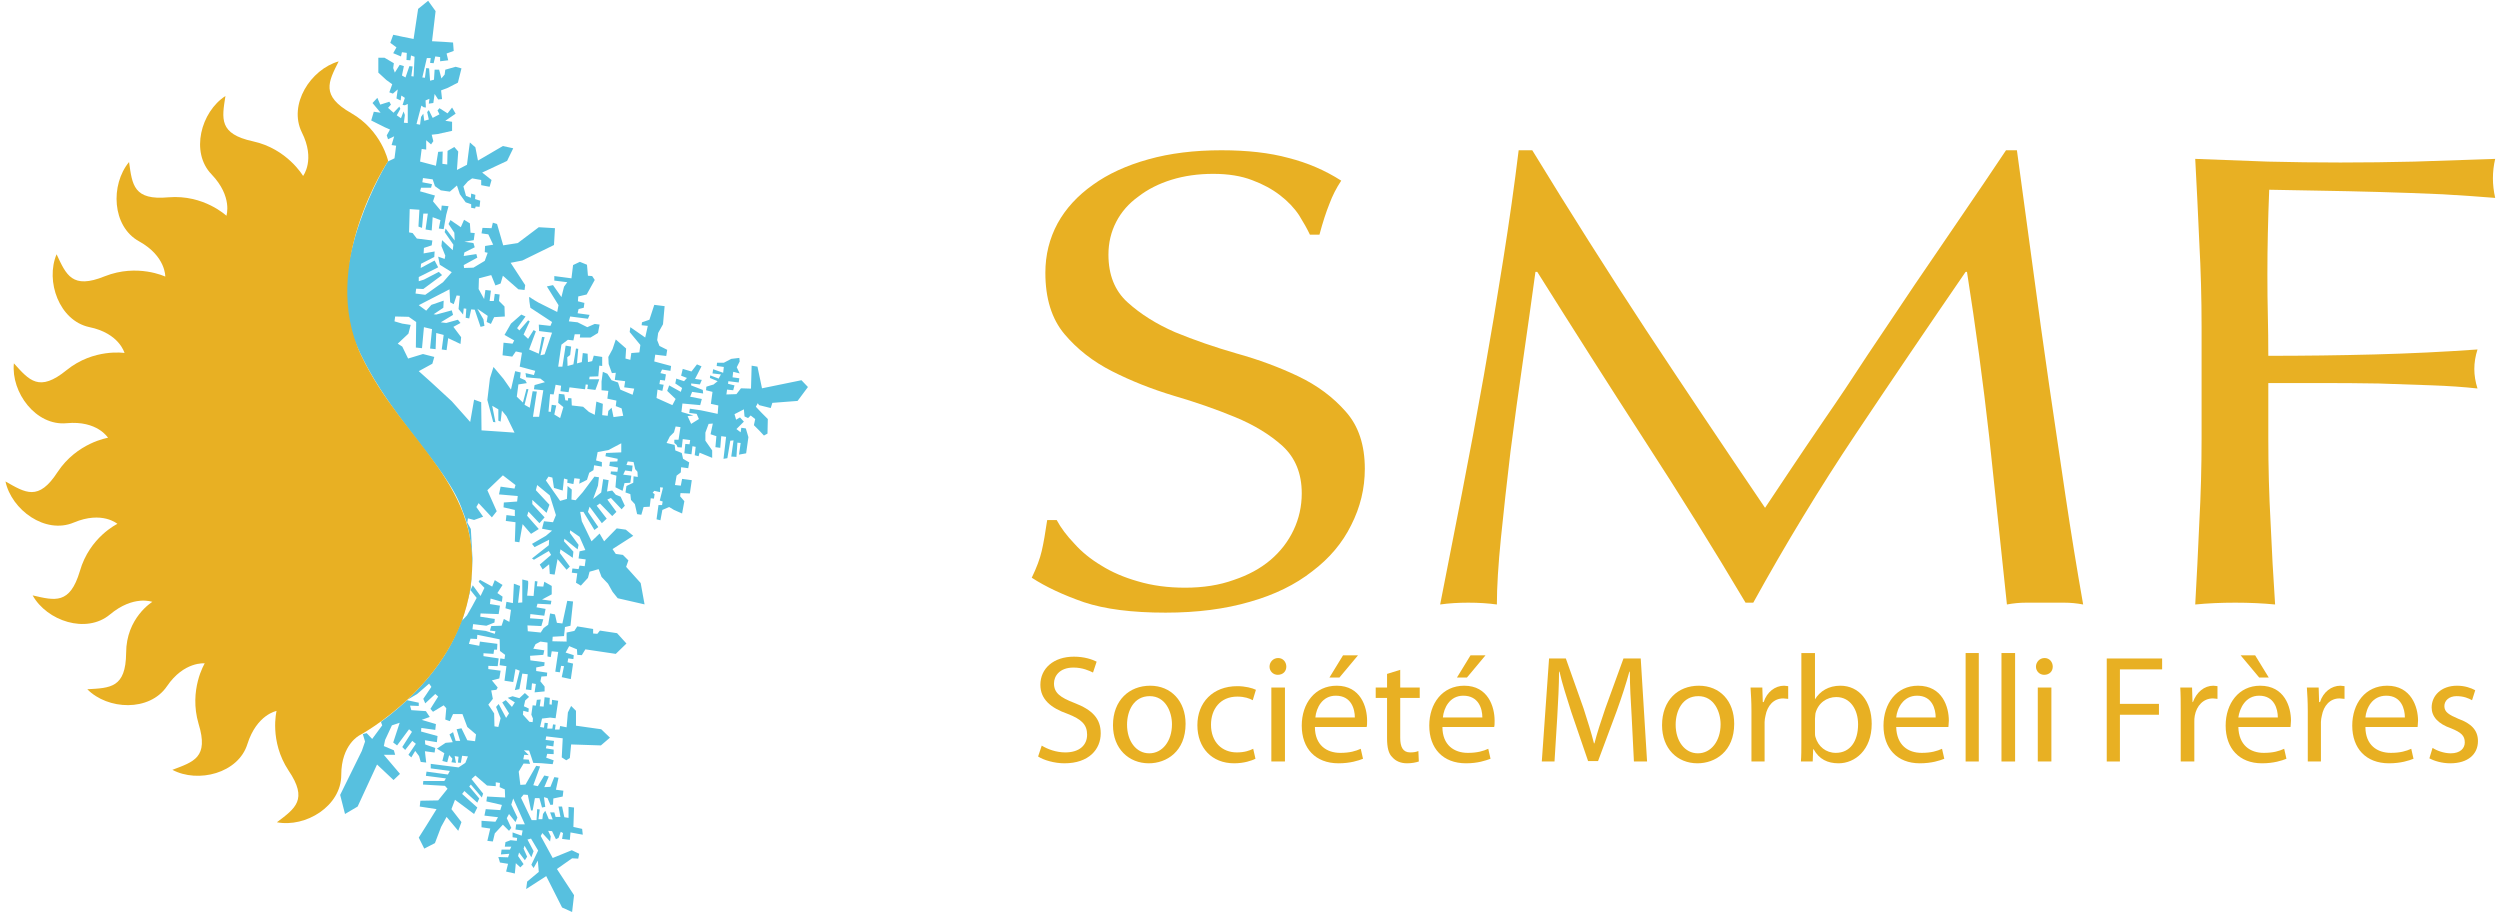 <svg width="411" height="150" viewBox="0 0 411 150" fill="none" xmlns="http://www.w3.org/2000/svg">
<g clip-path="url(#clip0_168_2905)">
<path d="M73.844 106.434C80.652 94.096 76.078 84.099 76.078 84.099C73.738 76.654 63.208 68.092 58.209 55.808C53.263 43.577 63.74 26.56 63.74 26.56L64.856 26.028L65.122 23.954L64.378 23.848L64.803 22.412L63.793 22.89L63.58 22.252L64.112 21.295L63.261 20.923L61.027 19.806L61.453 18.37L62.57 18.53L61.24 16.934L62.038 16.084L62.516 17.2L64.005 16.722L64.272 17.2L63.793 17.732L64.697 18.53L65.654 17.519L65.814 17.892L65.229 18.955L65.92 19.434L66.346 18.317L66.558 18.902L66.399 20.178L67.037 20.231V17.094L66.558 17.307L66.186 17.253L66.558 16.084L65.973 15.711L65.867 16.509L65.176 16.19L65.388 14.701L64.591 15.392L64.005 15.18L64.484 13.85L63.527 13.159L62.197 11.936V9.489H63.208L64.75 10.393L64.644 11.191L64.91 11.936L65.707 10.659L66.399 10.872L66.08 12.414L66.665 12.733L67.303 10.872L67.835 10.925L67.622 12.521L67.994 12.574L68.154 9.33L67.569 9.117L67.463 9.915L66.824 9.862L66.877 8.692L66.08 8.585L65.92 9.277L64.644 8.745L65.176 7.788L64.165 7.043L64.644 5.714L66.133 6.033L67.994 6.405L68.739 1.459L70.387 0.13L71.611 1.832L71.026 6.777L72.993 6.884L74.482 6.99L74.589 8.373L73.419 8.798L73.685 9.915L72.355 10.074V9.383L71.558 9.277L71.291 10.393L70.707 10.34L70.813 9.543H70.175L69.43 12.733L69.856 12.787L70.068 11.191L70.547 11.244L70.707 13.265L71.345 13.105L71.451 11.457H72.195L72.568 12.893L73.1 12.255L73.206 11.457L74.908 10.978L75.865 11.244L75.28 13.584L73.632 14.435L72.515 14.86L72.674 16.296L72.036 16.349L71.451 15.445L71.239 16.934L70.494 17.041L70.6 16.243L69.962 16.509L70.015 17.679L69.643 17.626L69.271 17.36L68.473 20.391L69.058 20.497L69.218 19.221L69.59 18.689L69.749 19.859L70.494 19.646L70.228 18.423L70.494 18.104L71.132 19.381L72.249 18.796L71.93 18.157L72.249 17.785L73.578 18.636L74.323 17.679L74.908 18.689L73.206 19.859L74.323 20.019V21.508L71.93 22.04L70.972 22.146L71.239 23.209L70.866 23.741L70.068 23.05V24.592L69.324 24.486L69.058 26.56L71.664 27.251L72.036 24.964L72.781 24.911L72.727 26.932L73.525 27.038L73.578 24.805L74.695 24.167L75.334 24.911L75.121 27.942L76.769 27.091L77.088 24.592L77.248 23.422L78.152 24.22L78.578 26.4L82.673 24.007L84.374 24.379L83.364 26.453L79.269 28.368L80.811 29.591L80.492 30.708L79.109 30.442V29.591L77.62 29.325L76.929 29.803L76.184 30.654L76.61 32.197L77.407 32.516L77.461 31.824L78.152 32.037L78.099 32.728L78.95 32.994L78.844 34.005L78.205 33.952L78.099 34.27L77.461 34.164V33.579L76.557 33.26L75.599 31.931L75.121 30.495L73.951 31.505L72.462 31.292L71.504 30.601L71.132 29.485L69.537 29.272L69.43 29.963L71.026 30.282L70.866 30.867H69.218L69.058 31.452L71.504 32.143L71.185 33.101L72.515 34.696L72.621 33.792L73.738 33.898L73.366 35.281L72.94 37.674L72.143 37.568L72.408 36.185L71.132 35.706L70.972 37.887L69.962 37.727L70.334 35.121H69.59L69.377 37.461L68.792 37.249L68.951 34.483L67.356 34.377L67.25 38.206L67.835 38.312L68.526 39.216L71.079 39.535L70.972 40.333L69.696 40.758L69.643 41.662L71.451 41.343L71.398 42.247L69.218 43.364L69.164 44.055L71.451 42.832L72.036 43.949L68.845 45.544V46.236L69.696 45.97L72.143 44.694L72.674 45.225L69.59 47.512L68.42 47.459L68.313 48.256L69.909 48.469L72.834 46.395L74.27 44.747L72.302 43.524L72.036 42.194L73.1 42.566L73.206 42.035L72.568 40.439L72.674 39.482L74.429 41.131L74.536 40.227L73.1 38.153L73.259 37.568L74.748 39.535L74.695 38.259L73.738 36.823L74.057 36.185L75.759 37.355L76.291 36.132L77.248 36.717L77.354 38.259L78.046 38.312L77.886 39.482L76.344 39.748L77.833 39.961L78.046 40.652L76.344 41.503L76.238 42.088L78.312 41.769L78.471 42.354L76.238 43.577L76.291 44.055L77.833 44.002L79.694 42.885L80.173 41.556L79.694 41.45L79.748 40.439L81.077 40.227L80.279 38.525L79.162 38.365L79.322 37.461L80.811 37.514L81.024 36.61L81.715 36.823L82.726 40.333L85.119 39.961L88.576 37.355L91.235 37.514L91.075 40.28L85.864 42.832L83.949 43.205L86.342 46.874L86.236 47.672L85.225 47.565L82.673 45.331L82.3 46.608L81.449 46.927L80.758 45.225L78.737 45.757L78.684 47.512L79.588 49.16L79.801 47.672L80.705 47.778L80.492 49.48H81.183L81.343 48.31L82.141 48.416L82.034 49.48L82.939 50.384L82.992 52.032L81.237 52.138L80.705 53.255L80.013 52.936L80.173 51.926L78.471 50.756L79.482 52.511L79.641 53.574L79.003 53.734L78.046 50.915L77.461 50.862L77.142 52.351L76.557 52.245L76.663 50.756L76.238 50.703L76.131 51.713L75.386 50.809L75.599 48.629L75.067 48.575L74.589 50.011L74.004 49.692L73.898 47.565L68.845 50.171L70.068 51.075L70.919 50.118L72.94 49.426L72.887 50.596L71.291 51.66L71.717 51.713L74.27 51.022L74.482 51.766L72.462 52.989L73.366 53.096L75.28 52.564L75.706 53.096L74.536 53.734L75.812 55.435L75.706 56.552L73.685 55.595L73.419 57.563L72.621 57.456L72.94 55.063L71.717 54.744L71.611 57.403L70.707 57.297L71.026 54.106L69.696 53.787L69.377 57.244L68.367 57.137L68.42 52.936L67.196 52.085L64.963 52.032L64.856 52.83L66.133 53.202L67.516 53.415L67.143 54.851L65.388 56.499L66.133 56.978L67.09 58.945L69.537 58.201L71.398 58.679L71.079 59.796L68.845 61.019L70.866 62.827L74.27 65.965L77.301 69.368L77.939 65.699L79.109 66.124L79.162 70.751L82.3 70.963L84.587 71.123L83.257 68.411L82.513 67.507L82.3 69.315L81.928 69.156V67.294L80.918 66.709L81.449 69.421L81.077 69.368L80.12 65.752L80.545 62.189L81.13 60.328L82.779 62.295L84.002 64.05L84.694 61.019L85.598 61.232L85.491 62.136L86.342 62.508L86.608 62.987L85.225 63.2L84.96 65.22L85.97 66.177L86.555 63.944L86.874 63.997L86.236 66.55L87.087 67.028L87.565 64.316L88.257 64.37L87.619 68.517H88.629L89.32 64.157L87.778 63.997L87.884 63.306L89.586 62.827L88.842 62.242L86.502 62.03L86.395 61.338L87.778 61.657L87.991 60.966L85.438 60.275L85.81 57.988L84.8 57.775L84.215 58.626L82.62 58.413L82.779 56.34L84.268 56.499L84.534 55.967L82.939 55.063L84.002 53.202L85.704 51.713L86.395 52.032L85.013 53.947L85.385 54.319L86.821 52.67L87.087 52.83L86.076 55.01L86.821 55.702L87.725 54.266L88.097 54.478L86.98 57.456L88.576 58.148L89.108 55.382L89.533 55.435L88.842 58.413L89.533 58.254L90.756 54.691L88.629 54.425L88.576 53.361L90.49 53.574L90.756 52.936L87.193 50.596C87.193 50.596 86.821 48.575 87.087 48.842C87.406 49.107 88.523 49.745 88.523 49.745L91.607 51.288L91.82 50.171L89.905 47.087L90.916 46.874L92.299 48.842L92.724 47.14L93.256 46.395L91.129 46.129V45.385L93.947 45.757L94.213 43.577L95.33 43.045L96.5 43.524L96.659 45.331L97.351 45.385L97.776 46.023L96.447 48.416L95.064 48.735L95.011 49.533L96.075 49.798L95.968 50.596L95.117 50.809L94.958 51.5L96.926 51.766L96.659 52.404L93.735 52.032L93.522 52.83L94.958 52.989L96.553 53.787L97.776 53.255L98.574 53.361L98.308 54.744L97.085 55.489H95.33L95.383 54.957H94.479L94.266 55.967L93.362 55.861L92.299 56.659L91.767 60.275H92.458L92.99 56.818L93.894 56.978L93.735 58.36L93.256 58.733L93.309 60.168L94.266 59.903L94.692 57.297L95.064 57.35L94.851 59.743L95.649 59.53L95.809 58.041L96.606 58.148L96.659 59.53L97.351 59.371L97.617 58.467L99 58.679V60.168L98.521 60.115L98.362 61.87L96.926 61.923L96.872 62.349H98.521L98.202 63.253L97.883 64.104L96.553 63.944L96.659 63.253L96.287 63.2L96.181 63.997L93.628 63.678L93.469 64.476L92.139 64.316L92.246 63.412L91.341 63.253L91.022 64.848L90.437 64.795L90.171 67.667L90.544 67.72L90.703 66.55L91.448 66.656L91.129 68.145L92.086 68.73L92.618 66.922L91.767 66.231L91.873 64.742L92.777 64.848L92.937 65.805L93.362 65.858L93.415 65.433L93.947 65.486L94.001 66.656L95.862 66.869L96.819 67.72L97.776 68.198L98.042 66.018L99.106 66.39L99 68.251L99.904 68.358L100.01 67.56L100.542 67.028L100.861 68.57L102.457 68.358L102.19 67.135L101.233 66.763L101.34 65.858L99.85 65.539L100.01 64.263L98.893 64.157V63.306V62.721L99.106 61.126L99.85 61.445L100.542 62.508L101.605 62.881L101.978 64.05L103.999 64.901L104.265 63.891L102.616 63.678L102.776 62.668L101.074 62.455L101.233 61.285L100.595 61.338L100.063 59.849L100.01 58.679L100.701 57.403L101.233 55.808L102.935 57.297L102.829 58.945L103.626 59.158L103.786 58.041L105.116 57.935L105.275 56.712L103.52 54.585L103.626 53.787L106.073 55.489L106.498 53.574L105.488 53.468L105.541 52.989L106.764 52.564L107.562 50.118L109.264 50.33L108.998 53.308L108.2 54.744L108.04 55.914L108.413 56.871L109.689 57.51L109.53 58.52L107.721 58.307L107.562 59.424L110.328 60.168L110.221 60.966L108.838 60.753L108.572 61.338L109.476 61.551L109.317 62.561L108.519 62.455L108.413 63.146L109.104 63.253L108.892 64.263L108.094 64.05L107.934 65.433L110.54 66.603L111.072 65.593L109.689 64.263L110.008 63.359L111.923 64.423L112.136 63.784L111.019 63.04L111.178 62.242L112.455 62.668L112.933 62.136L111.976 61.764L112.242 60.647L113.678 61.072L114.582 59.903L115.327 60.221L114.263 62.295L115.38 62.455L115.061 63.2L113.625 63.04V63.359L115.539 64.104L115.592 64.689L113.784 64.423L113.465 65.22L115.38 65.593L115.114 66.603L112.189 66.337L112.029 67.72L113.997 68.305L113.04 68.411L113.625 69.687L114.901 68.89L114.529 68.039L113.306 67.879L113.412 67.188L115.22 67.454L116.497 67.72L117.986 68.039L118.092 66.656L116.869 66.39L117.135 64.423L116.071 64.157L116.124 63.572C116.124 63.572 117.614 63.093 117.294 63.253C116.975 63.465 117.986 62.668 117.986 62.668L116.709 62.136L116.763 61.711L118.145 62.242L118.518 61.551L117.135 61.391L117.241 60.7L118.89 61.285L118.996 60.328L117.826 60.168L117.879 59.637H118.996L120.219 58.998L121.549 58.839L121.602 59.424L121.123 60.381L121.602 61.391L120.538 61.126L120.432 62.03L121.549 62.189L121.442 62.881L119.741 62.668L119.688 63.093L120.751 63.359L120.538 64.157L119.528 64.05L119.422 64.848L121.07 64.795L121.815 63.838L123.464 63.891L123.57 60.115L124.527 60.275L125.272 63.838L131.76 62.508L132.824 63.625L131.122 65.912L126.973 66.231L126.708 67.082L124.793 66.603L124.58 66.284L124.261 66.869L125.218 67.879L126.229 68.89L126.176 71.283L125.591 71.602L124.846 70.804L123.942 69.9L124.155 68.89L123.41 68.305L122.985 68.73L122.4 68.464L122.294 67.294L120.751 68.092L121.017 68.996L121.655 68.624L122.294 69.315L121.07 70.538L121.762 71.07L121.868 70.325L122.613 70.432L123.038 71.868L122.666 74.527L121.496 74.739L121.762 72.825L121.23 72.772L121.07 75.112L120.219 75.058L120.592 72.399L120.06 72.453L119.581 75.324L118.943 75.43L119.369 71.814L118.571 71.708L118.411 73.623L117.614 73.516L117.773 71.708L116.816 71.389L117.188 69.634L116.497 69.687L115.965 71.123V72.453L117.082 74.048V75.271L115.007 74.42L114.848 75.005L114.21 74.846L114.369 73.463L113.838 73.356L113.678 74.686L112.508 74.527L112.667 72.984L113.359 73.037L113.465 72.346L112.242 72.187L112.083 73.569L111.391 73.516L111.232 73.144L110.859 72.825V72.293H111.551L111.87 70.219L111.072 70.113L110.806 71.07L110.115 71.761L109.583 72.825L110.912 73.144L111.019 74.048L112.083 74.473L112.295 75.43L113.306 76.016L113.146 76.973L111.976 76.813L111.923 77.664L111.232 78.196L110.966 79.738L111.923 79.844L112.136 78.728L113.731 78.94L113.412 81.121L111.87 81.067L111.816 81.599L112.508 82.397L112.136 84.418L110.806 83.833L110.008 83.354L108.892 83.833L108.572 85.534L107.934 85.375L108.253 83.035H108.838L108.945 82.45L108.466 82.29L108.998 80.164L108.519 80.11V80.908L107.562 80.695L107.296 81.014L107.615 81.227L107.509 81.972L106.977 81.918L106.817 83.301L105.807 83.354L105.435 84.63L104.743 84.524L104.371 82.876L103.733 82.184L103.626 81.227L102.829 80.961L102.988 79.897L104.105 79.366L104.158 78.302L104.85 78.409L104.797 77.558L104.424 77.132L104.158 75.962L103.201 75.856L102.988 76.441L103.999 76.547L103.893 77.504L102.776 77.345L102.457 78.036L103.786 78.196L103.626 79.366L102.669 79.419L102.35 80.695L101.18 80.11L101.34 78.196L100.382 77.93L100.436 77.504L101.499 77.558L101.605 76.866L100.17 76.6L100.276 75.909L101.499 75.856L101.552 75.43L99.531 75.005L99.638 74.473L102.137 74.367V72.878L100.01 73.995L98.255 74.314L97.989 75.697L98.946 75.962V76.707L97.67 76.494L97.564 77.292L96.872 77.717L96.5 78.887L95.224 79.525L95.33 78.728L94.426 78.621L94.266 79.579L93.256 79.366L93.309 78.834L92.724 78.674L92.511 80.642L91.075 80.216L90.809 78.515L90.171 78.355L89.746 78.993L92.086 82.344L93.203 82.025L93.309 79.897L94.001 80.483L93.947 82.131L94.639 82.237L95.809 80.908L97.723 78.355L98.468 78.462L98.308 79.844L97.51 82.025L98.84 80.961L99.159 78.781L100.063 78.94L99.797 80.802L100.648 80.642L101.233 81.334L102.031 81.653L102.722 83.141L102.19 83.727L100.436 81.865L99.85 82.131L101.34 84.152L100.648 84.843L98.627 82.769L98.096 83.141L99.744 85.269L98.946 86.013L96.926 83.301L96.659 84.152L98.362 86.651L97.723 87.13L95.915 84.152H95.383L95.649 85.694L97.245 88.991L98.574 87.715L99.319 88.991L101.393 86.864L102.882 87.076L104.105 88.087L100.701 90.267L101.233 91.065L102.403 91.225L103.307 92.129L102.935 93.192L105.328 95.851L105.966 99.361L101.552 98.35L100.701 97.287L99.957 95.957L98.893 94.841L98.415 93.564L96.926 93.99L96.659 95L95.49 96.276L94.692 95.798L94.904 94.256L94.001 94.149L94.107 93.458L95.117 93.564L95.277 92.98L96.128 93.086L96.287 91.969L95.117 91.809L95.277 90.639L96.234 90.427L95.277 88.246L93.735 87.183L93.681 87.608L95.117 89.576L94.958 90.32L92.777 88.566L92.724 88.991L94.266 90.693L94.16 91.703L92.139 90.32L92.033 90.906L93.681 93.139L93.15 93.671L91.66 91.916L91.182 94.468L90.384 94.362L90.278 92.767L89.214 93.618L88.735 92.82L90.597 91.225L90.224 90.587L87.778 92.022L87.459 91.809L90.224 89.629L90.278 88.725L87.884 89.948L87.459 89.416L89.746 88.087L90.756 87.236L89.108 86.917L89.427 85.694L90.916 85.853L91.395 84.683L90.384 81.44L88.31 79.738L88.097 80.589L90.331 82.982L89.852 84.311L87.512 82.184V82.876L89.533 85.056L88.682 86.013L86.874 84.099L86.661 84.79L88.576 86.97L87.3 87.768L85.917 86.173L85.385 89.15L84.64 89.044L84.747 85.853L83.151 85.641L83.257 84.683L84.64 84.843V83.833L82.779 83.407L82.832 82.609L85.013 82.45L85.119 81.546L82.034 81.28L82.3 80.004L84.587 80.323L84.747 79.738L82.673 78.143L80.12 80.589L81.662 84.046L80.865 85.056L78.684 82.716L78.312 83.354L79.428 84.95L77.939 85.481L76.929 85.215L76.822 85.907L77.407 86.97L77.673 91.756C77.673 91.756 77.567 95.851 77.248 97.34C76.982 98.457 75.972 102.02 75.972 102.02L76.769 101.169L77.62 99.68L78.365 98.297L77.354 97.021L77.727 96.223L79.003 97.978L79.641 96.649L78.684 95.638L78.897 95.319L80.918 96.436L81.343 95.373L82.62 96.17L81.769 97.499L82.62 98.085L82.513 98.936L80.652 98.404L80.545 99.308L82.194 99.573L81.981 100.956L79.003 100.85L78.95 101.382L81.343 101.754L81.29 102.339L79.96 102.871L77.78 102.605L77.673 103.455L79.854 103.721L81.343 104.2L81.449 103.775L80.545 103.668L80.758 102.924L82.46 102.871L82.832 101.754L83.736 102.233L84.002 100.265L83.098 99.999L83.257 98.936L84.321 99.148L84.481 95.957L85.491 96.33L85.172 99.095L85.864 99.042V95.266C85.864 95.266 86.555 95.426 86.768 95.479C86.98 95.479 86.661 97.925 86.661 97.925L87.725 97.978L87.938 95.532L88.363 95.585L88.257 96.383L89.32 96.436L89.48 95.638L90.703 96.33V97.712L89.108 98.563L90.65 98.776L90.544 99.361L88.363 99.254L88.204 99.84L89.693 100.105L89.48 101.222L87.193 100.956L87.14 101.647L89.32 101.807L89.001 102.924L86.715 102.817L86.768 103.775L88.895 103.987L89.374 103.243L90.118 102.711L90.437 100.85L91.235 101.009L91.554 102.392L92.458 102.498L93.256 98.776L94.213 98.882L93.788 102.871L92.883 103.083L92.724 104.572L90.863 104.679L90.809 105.423L93.15 105.476V103.987L94.426 103.721L94.904 102.977L97.51 103.402V104.147L98.202 104.2L98.627 103.668L101.446 104.094L102.988 105.795L101.233 107.497L96.234 106.753L95.649 107.71L94.904 107.657L94.851 106.753L93.575 106.221L92.99 107.284L94.32 107.71L94.266 108.348L93.415 108.242L93.309 108.88L94.213 109.092L93.841 111.645L92.352 111.326L92.724 109.518L92.246 109.465L92.033 110.528L91.288 110.422L91.767 107.178L90.703 107.072L90.544 108.029L90.012 107.922V105.636L88.842 105.476L88.044 105.902L87.672 106.646L89.48 106.912L89.32 107.657L87.14 107.816L87.193 108.561L89.533 108.88L89.48 109.465L88.15 109.731V110.315L89.959 110.582L89.905 111.166L89.001 111.22L88.842 112.017L89.533 112.868V113.666L87.884 113.825L88.097 112.443L87.459 112.336L87.353 113.453L86.448 113.347L86.768 110.847L85.864 110.741L85.385 113.294L84.64 113.453L85.438 110.263L84.747 109.996L84.374 112.124L82.939 111.911L83.257 109.518L82.141 109.358L82.247 108.242L82.939 108.348L83.045 107.657L82.194 107.019L82.141 105.104L78.471 104.36L78.418 105.051L77.354 104.998L77.088 105.848L78.79 106.168L78.897 105.476L81.769 105.848L81.715 106.806H81.237L81.13 107.497L79.482 107.391V107.869L81.981 108.242L81.822 109.518L80.279 109.465V109.996L82.3 110.263L82.088 111.539L80.865 111.858L81.822 113.028L81.609 113.4L80.758 113.506L81.024 114.889L80.279 115.846L81.237 117.282L81.29 119.409L81.928 119.515L82.3 118.08L81.556 116.218L81.981 115.74L83.204 118.026L83.683 117.282L82.566 115.474L83.151 115.102L84.162 116.218L84.64 115.474L83.47 114.729L84.268 114.463L85.385 114.782L86.289 113.932L86.98 114.57L86.342 115.155L86.129 116.112L86.927 116.484L86.874 117.069L86.023 116.856L85.97 117.495L87.034 118.665L87.565 118.718L87.619 118.133L87.353 117.495L87.565 115.952L88.097 116.006L88.257 115.049L88.895 114.995L88.735 116.112L89.374 116.165L89.533 114.623L90.384 114.729L90.331 115.793L90.703 115.846L90.756 115.049L91.767 115.208L91.341 118.08L90.437 117.973L89.108 118.133L88.788 119.515L89.427 119.622L89.533 118.824L90.065 118.877L89.959 119.781H90.809L90.916 119.09L91.341 119.143L91.235 119.941H91.979L92.086 119.356L93.15 119.569L93.362 117.122L93.894 116.059L94.692 116.856V119.303L98.84 119.888L100.276 121.27L98.787 122.547L93.894 122.387L93.681 124.621L93.096 124.993L92.352 124.514L92.511 121.377L89.799 121.058L89.693 121.643L91.075 121.802L90.969 122.706L89.852 122.547L89.746 123.025L91.022 123.238V123.982L89.959 123.929L89.799 124.567L91.022 124.993L90.863 125.631L89.001 125.471L87.672 125.418L87.246 124.142L86.98 123.397L86.129 123.344L86.927 124.142L86.183 124.089L86.023 124.833L86.927 124.886L87.14 125.578L86.076 125.524L85.278 126.854L85.544 129.034L86.395 128.981L88.15 125.897L88.788 126.003L87.672 129.088L88.416 129.247L89.48 127.492L90.224 127.652L89.48 129.407L90.49 129.353L91.129 127.758L91.82 127.865L91.395 129.832L92.618 129.991L92.511 130.949L90.969 131.268L90.916 132.278L90.49 132.332L90.012 131.215L89.427 131.055L89.639 132.651L89.108 132.757L88.682 131.215H87.938L87.565 133.235H87.3L86.768 130.683L86.076 130.63L85.651 131.161L87.406 134.831H88.204L88.31 133.023L88.735 133.076L88.523 134.671H89.161L89.267 133.82L89.639 133.289L90.224 134.671L90.863 134.725L90.437 133.554H91.129L91.341 134.299H92.139L91.82 132.597H92.405L92.777 134.352L93.469 134.458V132.651L94.373 132.757L94.266 135.947L95.702 136.267L95.809 137.224L93.788 136.852L93.681 138.075L92.405 137.915L92.564 136.958L92.192 136.745L91.82 137.756L91.395 137.968L90.756 136.639L90.118 136.586L90.544 137.49L90.437 138.341L89.161 136.958L88.895 137.437L90.863 141.053L94.001 139.776L95.224 140.361L95.064 141.159L94.054 141.106L91.554 142.861L94.373 147.168L94.054 149.934L92.405 149.189L89.799 144.031L86.502 146.158L86.661 144.935L88.576 143.339L88.416 141.478L87.725 142.701L87.353 142.169L88.469 139.83L87.3 137.862L86.715 138.021L87.725 139.936L87.353 140.946L86.236 139.032L86.076 139.511L86.661 140.84L86.289 141.425L85.332 140.149L85.172 140.734L86.076 142.063L85.544 142.595L84.8 141.904L84.64 143.605L83.204 143.286L83.524 142.01L82.194 141.797L81.928 140.893L83.524 140.946L83.736 140.361L82.353 140.468L82.46 139.67H83.843L84.055 139.191H82.992L83.098 138.447L83.949 138.128L84.96 138.234L85.013 137.756L84.268 137.649V136.852L85.757 137.383L85.917 136.532L84.747 136.373L84.853 135.522H86.289L84.374 131.268L84.055 132.278L85.066 134.405L84.747 135.15L83.683 133.82L83.311 134.512L84.055 136.107L83.683 136.586L82.673 135.575L81.343 137.011L81.024 138.341L80.12 138.234L80.598 136.213L79.162 136.001V134.937L81.449 135.097L81.875 134.352L79.641 134.086L79.854 133.023L82.247 133.182L82.513 132.332L79.96 131.746L80.067 130.949L83.045 131.108L82.992 129.779L82.141 129.407L82.194 128.715L81.502 128.609V129.247L80.067 129.141L78.152 127.492L77.514 128.077L79.428 130.47L79.216 131.108L77.407 128.981L77.142 129.3L78.79 131.268L78.471 131.959L76.344 130.045L75.972 130.523L78.471 132.757L77.939 133.82L74.802 131.481L74.217 133.023L75.865 135.15L75.334 136.586L73.419 134.299L72.515 135.947L71.504 138.606L69.749 139.511L68.845 137.702L70.122 135.682L71.77 133.023L69.005 132.597L69.111 131.64L72.036 131.587L73.578 129.672L73.153 129.194L69.537 128.981L69.59 128.396H73.047L73.312 127.971L70.015 127.545L70.122 126.854L73.632 127.333L73.951 126.748L70.813 126.322V125.578L75.386 126.163L76.503 125.418L76.929 124.355L75.972 124.248L75.759 125.418L75.28 125.365L75.386 124.408L74.748 124.302L74.961 125.418L74.217 125.312L74.376 124.727L73.844 124.142L73.525 125.312L72.727 125.099L73.047 123.823L71.823 123.078L73.259 122.121L74.429 122.015L73.898 120.738L74.482 120.366L74.908 121.802H75.653L75.067 119.888L75.865 119.728L76.822 121.696L78.099 121.855L78.258 120.738L76.822 119.515L76.025 117.388H74.482L73.951 118.558L73.206 118.292L73.366 116.431L72.94 115.952L71.185 117.016L70.76 116.537L72.036 114.517L71.558 114.091L69.909 115.633L69.59 114.889L70.919 112.921L70.547 112.389L68.579 114.091L66.877 115.102L68.845 115.527V116.059L67.409 116.006L67.622 116.75L70.015 116.91L70.653 117.867L69.324 118.345L71.664 119.037L71.558 119.994L69.271 119.675L69.218 120.26L71.93 121.004L71.823 122.015L69.856 121.696L69.909 122.387L71.558 122.972L71.451 123.717L69.856 123.504L70.068 125.365L69.164 125.259L68.898 124.302L68.26 123.451L67.622 124.514L67.143 124.089L68.367 122.281L67.781 121.802L66.612 123.291L66.133 122.812L67.728 120.313L67.25 119.888L65.282 122.547L64.644 122.068L65.707 118.824L64.431 119.249L63.314 121.643L63.101 122.653L64.75 123.344L64.963 124.089H63.101L65.76 127.226L64.697 128.237L61.985 125.684L58.794 132.597L56.719 133.82L55.922 130.683L59.485 123.451L60.017 121.908L59.645 120.685L60.283 120.526L61.187 121.483L62.836 119.249L62.623 118.665C62.623 118.665 69.749 113.772 73.844 106.434Z" fill="#57C0DF"/>
<path d="M59.134 120.867C59.134 120.867 56.102 122.357 56.102 127.412C56.102 132.52 50.252 136.084 45.519 135.18C48.55 132.892 50.678 131.455 47.433 126.667C44.242 121.825 45.465 116.877 45.465 116.877C45.465 116.877 42.222 117.462 40.679 122.304C39.19 127.146 32.542 128.795 28.341 126.56C31.851 125.23 34.351 124.539 32.649 119.005C31 113.418 33.659 109.055 33.659 109.055C33.659 109.055 30.256 108.683 27.437 112.833C24.565 117.036 17.704 116.717 14.354 113.312C18.13 113.099 20.683 113.099 20.736 107.353C20.736 101.553 25.044 98.946 25.044 98.946C25.044 98.946 21.959 97.775 18.077 101.021C14.194 104.267 7.706 102.085 5.366 97.882C9.036 98.733 11.482 99.425 13.131 93.891C14.726 88.304 19.3 86.123 19.3 86.123C19.3 86.123 16.8 83.941 12.12 85.91C7.44 87.879 1.909 83.835 0.899 79.153C4.196 81.015 6.324 82.452 9.461 77.61C12.652 72.768 17.758 71.97 17.758 71.97C17.758 71.97 16.003 69.097 10.95 69.575C5.898 70.054 1.803 64.521 2.282 59.732C4.834 62.552 6.43 64.521 10.95 60.849C15.418 57.231 20.47 58.029 20.47 58.029C20.47 58.029 19.619 54.784 14.673 53.773C9.727 52.709 7.44 46.217 9.302 41.801C10.897 45.206 11.854 47.601 17.226 45.419C22.597 43.291 27.171 45.472 27.171 45.472C27.171 45.472 27.277 42.12 22.863 39.673C18.396 37.225 18.13 30.362 21.215 26.637C21.746 30.415 21.959 32.969 27.703 32.437C33.5 31.958 37.222 35.47 37.222 35.47C37.222 35.47 38.286 32.33 34.776 28.659C31.266 25.041 33.021 18.39 37.063 15.783C36.478 19.507 35.946 22.008 41.583 23.232C47.221 24.456 49.827 28.925 49.827 28.925C49.827 28.925 51.901 26.265 49.614 21.742C47.38 17.166 51.05 11.42 55.677 10.09C53.975 13.495 52.699 15.73 57.751 18.603C62.75 21.476 63.813 26.477 63.813 26.477C63.813 26.477 52.379 43.663 59.346 58.349C66.313 73.034 79.874 79.738 77.322 96.711C74.929 112.46 59.134 120.867 59.134 120.867Z" fill="#E8B023"/>
<path d="M176.633 89.381C177.826 90.724 179.293 91.918 181.034 92.962C182.775 94.056 184.789 94.926 187.077 95.573C189.414 96.269 192 96.617 194.835 96.617C197.819 96.617 200.48 96.195 202.818 95.349C205.205 94.553 207.219 93.459 208.86 92.067C210.501 90.674 211.77 89.033 212.665 87.143C213.56 85.253 214.008 83.239 214.008 81.1C214.008 77.868 212.963 75.281 210.874 73.342C208.786 71.452 206.175 69.861 203.041 68.568C199.908 67.274 196.551 66.106 192.97 65.061C189.34 63.967 185.958 62.624 182.824 61.033C179.691 59.441 177.08 57.402 174.991 54.916C172.903 52.429 171.858 49.072 171.858 44.845C171.858 41.91 172.53 39.2 173.872 36.713C175.215 34.276 177.155 32.163 179.691 30.372C182.178 28.582 185.212 27.189 188.793 26.195C192.324 25.2 196.327 24.703 200.803 24.703C205.081 24.703 208.761 25.125 211.844 25.971C214.978 26.767 217.862 28.01 220.498 29.701C219.702 30.895 219.056 32.163 218.558 33.506C218.011 34.848 217.464 36.539 216.917 38.578H215.351C214.903 37.633 214.306 36.564 213.56 35.371C212.765 34.177 211.72 33.083 210.427 32.088C209.134 31.093 207.617 30.273 205.876 29.626C204.086 28.93 201.947 28.582 199.46 28.582C196.974 28.582 194.686 28.905 192.597 29.552C190.508 30.198 188.693 31.118 187.151 32.312C185.56 33.456 184.341 34.848 183.496 36.489C182.65 38.131 182.228 39.921 182.228 41.861C182.228 45.193 183.272 47.804 185.361 49.694C187.499 51.633 190.111 53.275 193.194 54.617C196.327 55.91 199.709 57.079 203.34 58.123C206.921 59.118 210.278 60.362 213.411 61.853C216.544 63.346 219.155 65.285 221.244 67.672C223.333 70.01 224.377 73.143 224.377 77.072C224.377 80.305 223.631 83.388 222.139 86.323C220.697 89.257 218.558 91.793 215.724 93.932C212.939 96.12 209.532 97.786 205.503 98.93C201.425 100.123 196.8 100.72 191.628 100.72C186.107 100.72 181.631 100.148 178.199 99.004C174.768 97.811 171.908 96.468 169.62 94.976C170.416 93.335 170.963 91.868 171.261 90.575C171.56 89.282 171.858 87.591 172.157 85.502H173.723C174.419 86.795 175.389 88.088 176.633 89.381Z" fill="#E8B023"/>
<path d="M270.555 54.17C276.822 63.669 283.361 73.442 290.175 83.488C291.071 82.145 292.364 80.205 294.054 77.669C295.746 75.132 297.711 72.223 299.948 68.941C302.187 65.708 304.549 62.177 307.036 58.347C309.571 54.568 312.157 50.713 314.794 46.784C317.43 42.905 320.04 39.076 322.626 35.296C325.214 31.516 327.6 27.985 329.789 24.703H331.58C332.524 31.566 333.42 38.156 334.265 44.472C335.11 50.838 335.982 57.104 336.877 63.271C337.77 69.438 338.666 75.505 339.562 81.473C340.457 87.491 341.428 93.459 342.47 99.377C341.428 99.178 340.383 99.079 339.338 99.079H336.205H333.071C332.028 99.079 330.983 99.178 329.938 99.377C328.944 89.878 327.974 80.702 327.03 71.85C326.033 62.948 324.815 53.896 323.372 44.695H323.148C317.033 53.598 311.014 62.475 305.096 71.328C299.177 80.18 293.558 89.431 288.237 99.079H286.968C281.647 90.127 276.075 81.175 270.256 72.223C264.439 63.221 258.596 54.045 252.726 44.695H252.427C251.83 49.072 251.16 53.846 250.414 59.019C249.668 64.141 248.972 69.214 248.324 74.237C247.727 79.26 247.205 83.985 246.757 88.411C246.311 92.838 246.087 96.493 246.087 99.377C244.645 99.178 243.078 99.079 241.387 99.079C239.695 99.079 238.154 99.178 236.761 99.377C237.905 93.608 239.099 87.516 240.342 81.1C241.585 74.734 242.779 68.319 243.923 61.853C245.067 55.388 246.136 48.998 247.13 42.681C248.124 36.415 248.972 30.422 249.668 24.703H251.904C258.073 34.799 264.29 44.621 270.555 54.17Z" fill="#E8B023"/>
<path d="M361.568 39.921C361.371 35.395 361.147 30.795 360.896 26.12C364.876 26.269 368.854 26.418 372.834 26.568C376.811 26.667 380.791 26.717 384.769 26.717C388.749 26.717 392.801 26.667 396.93 26.568C401.009 26.418 405.434 26.269 410.209 26.12C409.961 27.165 409.835 28.234 409.835 29.328C409.835 30.372 409.961 31.442 410.209 32.536C407.82 32.337 404.936 32.138 401.555 31.939C398.173 31.79 394.742 31.665 391.26 31.566C387.728 31.466 384.348 31.392 381.114 31.342C377.88 31.292 375.196 31.242 373.058 31.193C372.957 33.679 372.882 36.067 372.834 38.354C372.783 40.593 372.759 42.855 372.759 45.143C372.759 47.58 372.783 49.843 372.834 51.932C372.882 54.02 372.909 56.209 372.909 58.496C378.776 58.496 384.571 58.422 390.29 58.273C396.059 58.123 401.729 57.85 407.3 57.452C406.951 58.546 406.778 59.615 406.778 60.66C406.778 61.704 406.951 62.773 407.3 63.867C405.061 63.619 402.55 63.445 399.764 63.346C396.978 63.246 394.07 63.146 391.036 63.047C388.002 62.997 384.945 62.972 381.86 62.972H372.909V72.074C372.909 76.749 373.031 81.349 373.282 85.875C373.479 90.45 373.73 94.951 374.028 99.377C371.989 99.178 369.8 99.079 367.462 99.079C365.124 99.079 362.936 99.178 360.896 99.377C361.147 94.951 361.371 90.45 361.568 85.875C361.816 81.349 361.941 76.749 361.941 72.074V53.722C361.941 49.047 361.816 44.447 361.568 39.921Z" fill="#E8B023"/>
<path d="M171.261 122.578C172.231 123.175 173.648 123.697 175.14 123.697C177.453 123.697 178.721 122.503 178.721 120.788C178.721 119.146 177.826 118.251 175.514 117.356C172.753 116.386 171.038 114.969 171.038 112.582C171.038 109.896 173.201 107.956 176.558 107.956C178.274 107.956 179.542 108.404 180.288 108.777L179.691 110.567C179.094 110.269 177.975 109.747 176.483 109.747C174.171 109.747 173.275 111.164 173.275 112.358C173.275 113.924 174.32 114.67 176.633 115.565C179.542 116.685 180.959 118.102 180.959 120.564C180.959 123.175 179.02 125.487 174.991 125.487C173.35 125.487 171.56 124.965 170.665 124.368L171.261 122.578Z" fill="#E8B023"/>
<path fill-rule="evenodd" clip-rule="evenodd" d="M194.91 118.997C194.91 123.548 191.776 125.487 188.867 125.487C185.585 125.487 182.974 123.1 182.974 119.221C182.974 115.118 185.659 112.731 189.091 112.731C192.523 112.731 194.91 115.267 194.91 118.997ZM185.286 119.146C185.286 121.832 186.778 123.846 188.942 123.846C191.105 123.846 192.672 121.832 192.672 119.072C192.672 117.058 191.627 114.446 189.016 114.446C186.405 114.446 185.286 116.834 185.286 119.146Z" fill="#E8B023"/>
<path d="M206.399 124.741C205.802 125.04 204.533 125.487 202.892 125.487C199.237 125.487 196.85 122.951 196.85 119.221C196.85 115.491 199.386 112.806 203.414 112.806C204.683 112.806 205.876 113.104 206.473 113.402L205.951 115.118C205.429 114.82 204.608 114.521 203.414 114.521C200.58 114.521 199.088 116.61 199.088 119.146C199.088 121.981 200.878 123.697 203.34 123.697C204.608 123.697 205.429 123.399 206.025 123.1L206.399 124.741Z" fill="#E8B023"/>
<path d="M211.471 109.598C211.471 110.343 210.949 110.94 210.054 110.94C209.308 110.94 208.711 110.343 208.711 109.598C208.711 108.851 209.308 108.18 210.128 108.18C210.949 108.18 211.471 108.851 211.471 109.598ZM209.009 113.029H211.247V125.189H209.009V113.029Z" fill="#E8B023"/>
<path fill-rule="evenodd" clip-rule="evenodd" d="M216.171 119.519C216.171 122.503 218.111 123.772 220.349 123.772C221.916 123.772 222.886 123.473 223.706 123.1L224.079 124.741C223.333 125.04 221.99 125.487 220.051 125.487C216.246 125.487 214.008 123.025 214.008 119.295C214.008 115.64 216.171 112.731 219.752 112.731C223.706 112.731 224.751 116.237 224.751 118.475C224.751 118.923 224.751 119.295 224.676 119.519H216.171ZM222.736 117.953C222.736 116.535 222.139 114.372 219.603 114.372C217.365 114.372 216.395 116.386 216.246 117.953H222.736ZM223.258 107.732L220.2 111.388H218.559L220.797 107.732H223.258Z" fill="#E8B023"/>
<path d="M230.196 110.12V113.029H233.404V114.745H230.196V121.31C230.196 122.802 230.644 123.697 231.837 123.697C232.434 123.697 232.807 123.622 233.18 123.473L233.255 125.189C232.807 125.338 232.136 125.487 231.315 125.487C230.271 125.487 229.45 125.114 228.928 124.517C228.256 123.92 228.032 122.802 228.032 121.384V114.745H226.167V113.029H228.032V110.791L230.196 110.12Z" fill="#E8B023"/>
<path fill-rule="evenodd" clip-rule="evenodd" d="M237.134 119.519C237.134 122.503 239.074 123.772 241.312 123.772C242.878 123.772 243.848 123.473 244.669 123.1L245.042 124.741C244.221 125.04 242.952 125.487 241.013 125.487C237.209 125.487 234.971 123.025 234.971 119.295C234.971 115.64 237.134 112.731 240.715 112.731C244.669 112.731 245.714 116.237 245.714 118.475C245.714 118.923 245.714 119.295 245.639 119.519H237.134ZM243.699 117.953C243.699 116.535 243.102 114.372 240.566 114.372C238.328 114.372 237.358 116.386 237.209 117.953H243.699ZM244.221 107.732L241.163 111.388H239.521L241.758 107.732H244.221Z" fill="#E8B023"/>
<path d="M268.243 117.729C268.094 115.416 267.944 112.582 267.944 110.418H267.87C267.323 112.408 266.627 114.571 265.78 116.909L262.722 125.114H261.08L258.321 117.058C257.574 114.67 256.828 112.432 256.38 110.418H256.306C256.306 112.582 256.156 115.416 256.009 117.953L255.562 125.189H253.472L254.666 108.255H257.425L260.336 116.461C261.005 118.55 261.602 120.415 262.05 122.205H262.125C262.573 120.489 263.17 118.624 263.916 116.461L266.899 108.255H269.736L270.778 125.189H268.616L268.243 117.729Z" fill="#E8B023"/>
<path fill-rule="evenodd" clip-rule="evenodd" d="M285.102 118.997C285.102 123.548 281.969 125.487 279.061 125.487C275.777 125.487 273.241 123.1 273.241 119.221C273.241 115.118 275.851 112.731 279.285 112.731C282.79 112.731 285.102 115.267 285.102 118.997ZM275.478 119.146C275.478 121.832 276.971 123.846 279.135 123.846C281.297 123.846 282.865 121.832 282.865 119.072C282.865 117.058 281.82 114.446 279.21 114.446C276.598 114.446 275.478 116.834 275.478 119.146Z" fill="#E8B023"/>
<path d="M287.938 116.834C287.938 115.416 287.863 114.148 287.789 113.029H289.727L289.801 115.416H289.951C290.473 113.775 291.817 112.731 293.309 112.731C293.533 112.731 293.757 112.805 293.979 112.805V114.894C293.683 114.894 293.459 114.819 293.16 114.819C291.593 114.819 290.548 116.013 290.249 117.654C290.175 118.027 290.1 118.326 290.1 118.699V125.189H287.938V116.834Z" fill="#E8B023"/>
<path fill-rule="evenodd" clip-rule="evenodd" d="M296.144 107.359H298.383V114.969C299.201 113.626 300.619 112.731 302.56 112.731C305.618 112.731 307.708 115.267 307.708 118.997C307.708 123.324 304.946 125.487 302.261 125.487C300.47 125.487 299.052 124.816 298.159 123.175H298.084L298.009 125.189H296.069C296.143 124.368 296.144 123.175 296.144 122.056V107.359ZM298.383 120.414C298.383 120.638 298.383 120.937 298.457 121.161C298.903 122.727 300.172 123.771 301.814 123.771C304.125 123.771 305.469 121.906 305.469 119.072C305.469 116.684 304.2 114.596 301.888 114.596C300.321 114.596 298.903 115.565 298.457 117.281C298.457 117.505 298.383 117.803 298.383 118.176V120.414Z" fill="#E8B023"/>
<path fill-rule="evenodd" clip-rule="evenodd" d="M311.736 119.519C311.811 122.503 313.674 123.771 315.913 123.771C317.481 123.771 318.449 123.473 319.27 123.1L319.643 124.741C318.896 125.04 317.555 125.487 315.615 125.487C311.885 125.487 309.646 123.026 309.646 119.295C309.646 115.64 311.811 112.731 315.316 112.731C319.344 112.731 320.389 116.237 320.389 118.475C320.389 118.923 320.315 119.296 320.315 119.519H311.736ZM318.225 117.953C318.225 116.535 317.63 114.372 315.167 114.372C312.93 114.372 311.885 116.386 311.736 117.953H318.225Z" fill="#E8B023"/>
<path d="M323.148 107.359H325.313V125.189H323.148V107.359Z" fill="#E8B023"/>
<path d="M329.042 107.359H331.282V125.189H329.042V107.359Z" fill="#E8B023"/>
<path d="M337.472 109.598C337.472 110.343 336.949 110.94 336.056 110.94C335.31 110.94 334.712 110.343 334.712 109.598C334.712 108.851 335.31 108.18 336.131 108.18C336.949 108.18 337.472 108.851 337.472 109.598ZM335.011 113.029H337.248V125.189H335.011V113.029Z" fill="#E8B023"/>
<path d="M346.349 108.255H355.453V110.045H348.514V115.715H354.93V117.505H348.514V125.189H346.349V108.255Z" fill="#E8B023"/>
<path d="M358.51 116.834C358.51 115.416 358.51 114.148 358.436 113.029H360.374L360.448 115.416H360.523C361.12 113.775 362.389 112.731 363.882 112.731C364.18 112.731 364.33 112.805 364.554 112.805V114.894C364.33 114.894 364.106 114.819 363.807 114.819C362.24 114.819 361.12 116.013 360.822 117.654C360.747 118.027 360.747 118.326 360.747 118.699V125.189H358.51V116.834Z" fill="#E8B023"/>
<path fill-rule="evenodd" clip-rule="evenodd" d="M367.984 119.519C368.059 122.503 369.925 123.772 372.162 123.772C373.729 123.772 374.7 123.473 375.518 123.1L375.891 124.741C375.147 125.04 373.804 125.487 371.863 125.487C368.134 125.487 365.897 123.025 365.897 119.295C365.897 115.64 368.059 112.731 371.565 112.731C375.593 112.731 376.638 116.237 376.638 118.475C376.638 118.923 376.563 119.295 376.563 119.519H367.984ZM374.476 117.953C374.476 116.535 373.879 114.372 371.415 114.372C369.179 114.372 368.208 116.386 367.984 117.953H374.476ZM370.744 107.732L372.983 111.388H371.415L368.358 107.732H370.744Z" fill="#E8B023"/>
<path d="M379.399 116.834C379.399 115.416 379.325 114.148 379.25 113.029H381.188L381.263 115.416H381.412C381.935 113.775 383.278 112.731 384.768 112.731C384.992 112.731 385.216 112.805 385.44 112.805V114.894C385.142 114.894 384.918 114.819 384.619 114.819C383.054 114.819 382.009 116.013 381.711 117.654C381.636 118.027 381.561 118.326 381.561 118.699V125.189H379.399V116.834Z" fill="#E8B023"/>
<path fill-rule="evenodd" clip-rule="evenodd" d="M388.874 119.519C388.874 122.503 390.812 123.771 393.051 123.771C394.616 123.771 395.587 123.473 396.408 123.1L396.781 124.741C396.035 125.04 394.691 125.487 392.753 125.487C388.949 125.487 386.709 123.026 386.709 119.295C386.709 115.64 388.874 112.731 392.454 112.731C396.408 112.731 397.527 116.237 397.527 118.475C397.527 118.923 397.453 119.296 397.453 119.519H388.874ZM395.363 117.953C395.363 116.535 394.766 114.372 392.305 114.372C389.991 114.372 389.023 116.386 388.874 117.953H395.363Z" fill="#E8B023"/>
<path d="M399.913 122.951C400.585 123.398 401.779 123.846 402.899 123.846C404.464 123.846 405.21 123.026 405.21 122.056C405.21 120.937 404.613 120.414 402.973 119.743C400.809 118.997 399.764 117.803 399.764 116.311C399.764 114.372 401.331 112.731 403.941 112.731C405.21 112.731 406.255 113.104 406.927 113.477L406.404 115.118C405.882 114.819 405.061 114.446 403.867 114.446C402.6 114.446 401.854 115.193 401.854 116.088C401.854 117.058 402.6 117.505 404.165 118.176C406.255 118.923 407.375 120.041 407.375 121.832C407.375 123.995 405.733 125.487 402.824 125.487C401.481 125.487 400.212 125.114 399.391 124.667L399.913 122.951Z" fill="#E8B023"/>
</g>
<defs>
<clipPath id="clip0_168_2905">
<rect width="409.551" height="150" fill="white" transform="translate(0.778)"/>
</clipPath>
</defs>
</svg>
